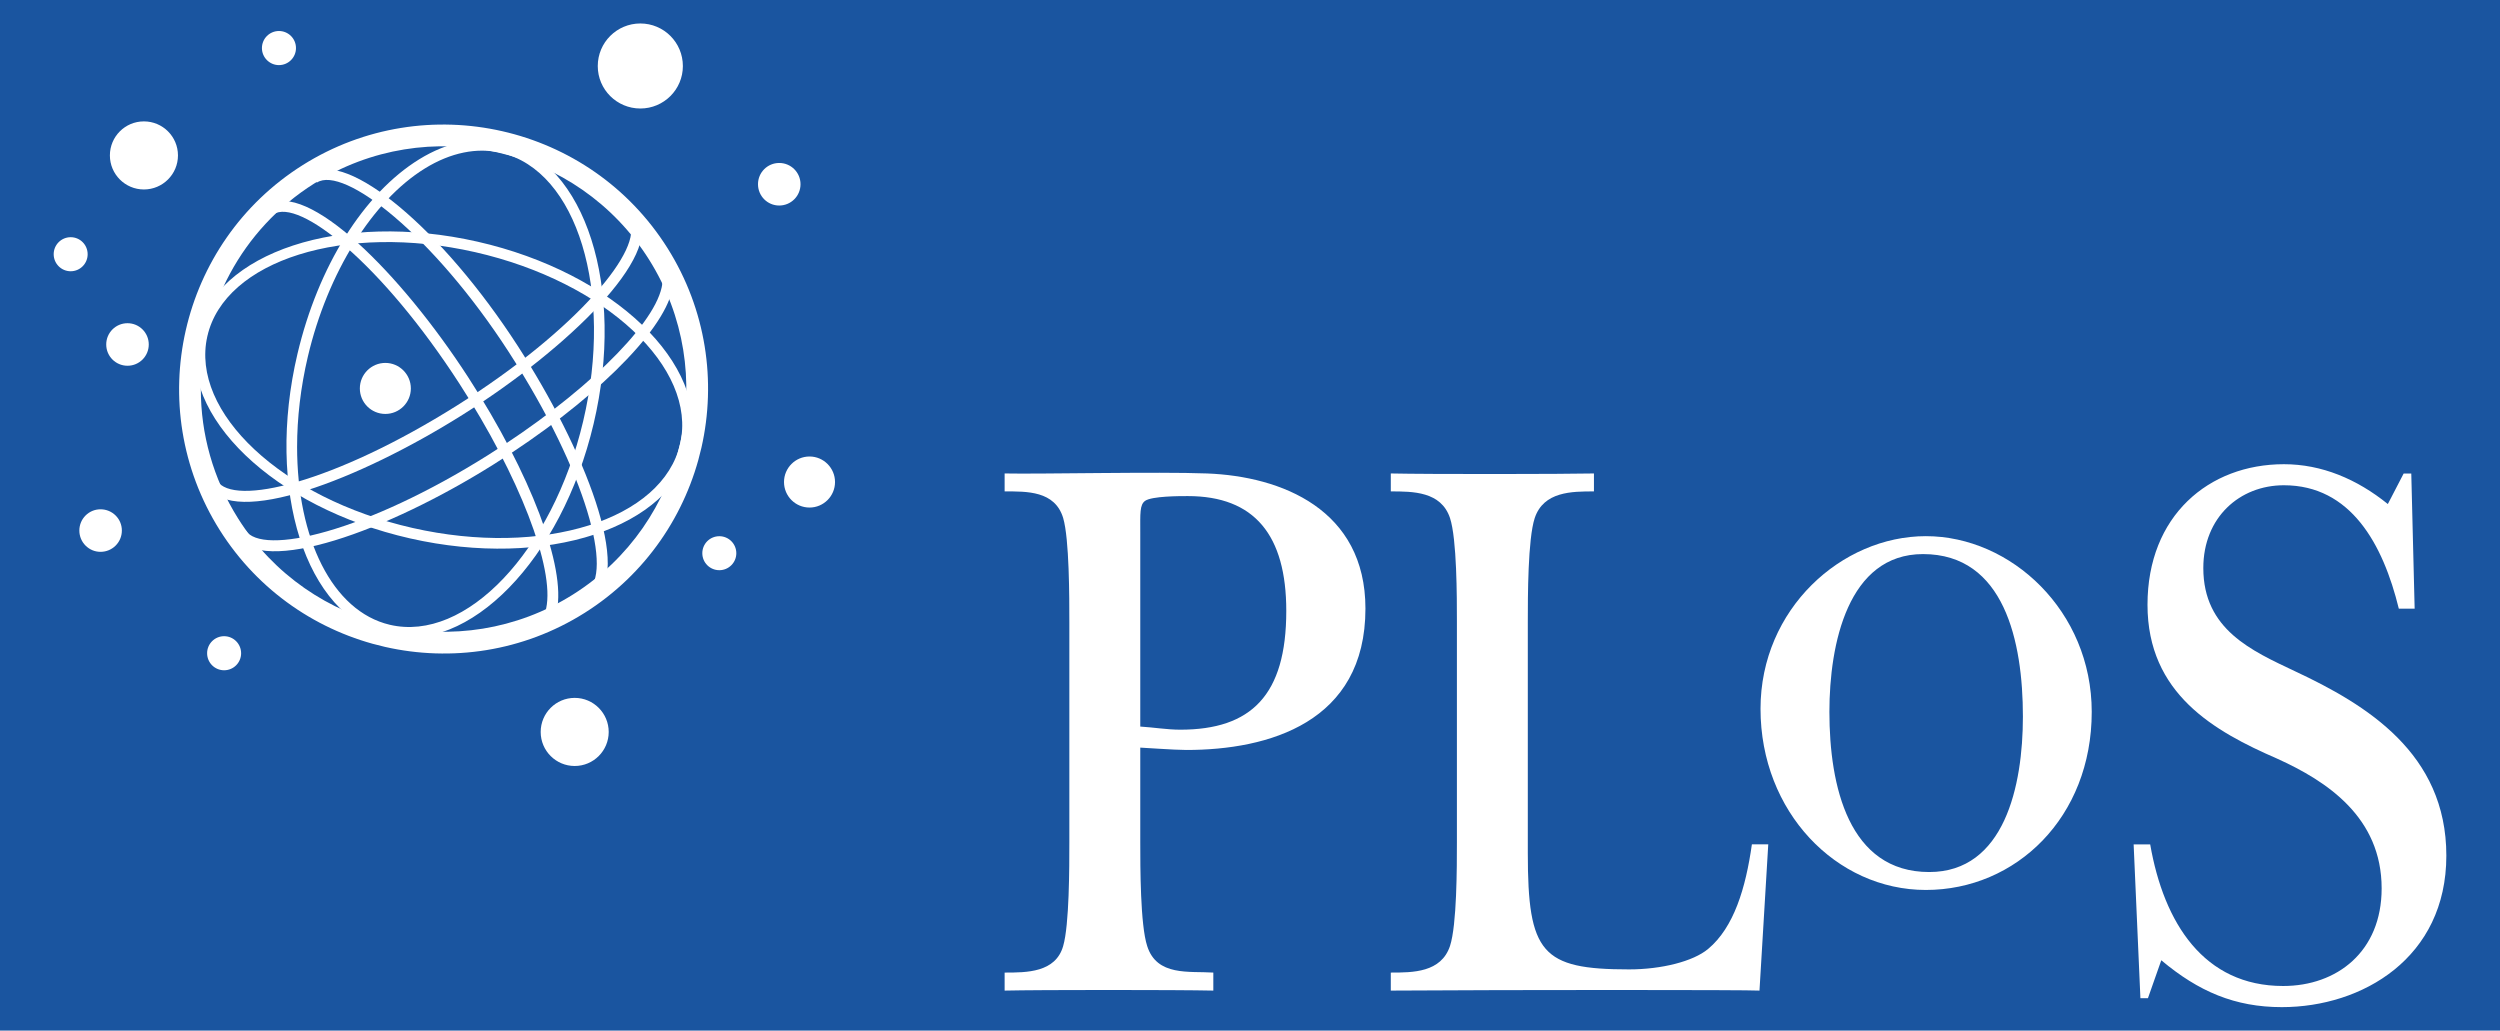 <?xml version="1.0" encoding="UTF-8" standalone="no"?>
<!-- Created with Inkscape (http://www.inkscape.org/) -->
<svg id="svg2443" xmlns="http://www.w3.org/2000/svg" xml:space="preserve" height="73.804" width="179.03" version="1.0"><defs id="defs2446"><clipPath id="clipPath2494"><path id="path2496" d="m0 0h594v783h-594v-783z"/></clipPath></defs><g id="g4474" transform="translate(-159.78 -77.047)"><rect id="rect3687" height="73.804" width="179.03" y="77.047" x="159.78" fill="#1a55a0"/><g id="g2490" fill="#fff" transform="matrix(1.25 0 0 -1.25 -39.238 991.74)"><g id="g2492" fill="#fff" clip-path="url(#clipPath2494)"><g id="g2498" transform="translate(196.4 716.88)"><path id="path2500" d="m0 0c4.085-6.493 2.13-15.101-4.361-19.186s-15.099-2.13-19.185 4.359c-1.445 2.298-2.134 4.86-2.134 7.392 0 4.626 2.301 9.154 6.495 11.795 6.493 4.085 15.1 2.129 19.185-4.36m-19.847 5.415v-0.001c-7.072-4.451-9.203-13.829-4.753-20.903 4.454-7.071 13.83-9.203 20.903-4.751 7.071 4.452 9.203 13.83 4.751 20.902-4.451 7.071-13.826 9.202-20.901 4.753" fill="#fff"/></g><g id="g2502" transform="translate(182.84 701.51)"><path id="path2504" d="m0 0c-7.467 1.698-12.737 6.624-11.747 10.979 0.989 4.353 7.871 6.516 15.341 4.82 7.466-1.7 12.736-6.624 11.746-10.978-0.989-4.355-7.872-6.518-15.34-4.821m-12.348 11.116c-1.066-4.688 4.414-9.943 12.212-11.716 7.799-1.773 15.012 0.597 16.079 5.284 1.063 4.687-4.415 9.941-12.212 11.715-7.802 1.771-15.015-0.597-16.079-5.283" fill="#fff"/></g><g id="g2506" transform="translate(183.55 722.1)"><path id="path2508" d="m0 0c1.481 0.915 2.996 1.224 4.382 0.897 4.345-1.027 6.451-7.925 4.691-15.378-1.763-7.454-6.732-12.683-11.079-11.657-3.302 0.78-5.309 4.955-5.309 10.188 0 1.649 0.199 3.404 0.62 5.191 1.131 4.785 3.696 8.909 6.695 10.759m-0.325 0.525c-3.179-1.964-5.785-6.13-6.969-11.143-1.836-7.784 0.472-15.018 5.147-16.12 4.677-1.105 9.98 4.329 11.82 12.116 1.837 7.783-0.474 15.013-5.15 16.119-1.548 0.365-3.223 0.029-4.848-0.972" fill="#fff"/></g><g id="g2510" transform="translate(177.03 721.82)"><path id="path2512" d="m0 0l0.339-0.524c1.536 0.995 6.67-3.028 10.989-9.703 4.523-6.999 5.97-12.733 4.482-13.702l0.339-0.522c2.339 1.52-0.468 8.638-4.3 14.563-4.337 6.707-9.765 11.235-11.849 9.888" fill="#fff"/></g><g id="g2514" transform="translate(174.54 720)"><path id="path2516" d="m0 0l0.336-0.523c1.463 0.944 6.201-2.81 10.66-9.706 3.419-5.279 5.462-10.57 4.969-12.868-0.085-0.399-0.248-0.679-0.483-0.831l0.337-0.524c0.38 0.246 0.634 0.659 0.755 1.225 0.532 2.485-1.499 7.845-5.056 13.336-3.885 6.008-9.257 11.351-11.518 9.891" fill="#fff"/></g><g id="g2518" transform="translate(197.03 716.23)"><path id="path2520" d="m0 0c0.148-0.238 0.177-0.559 0.088-0.956-0.519-2.289-4.601-6.229-9.925-9.58-7.019-4.417-12.969-5.817-13.919-4.312l-0.527-0.331c1.465-2.323 8.663 0.27 14.778 4.117 5.54 3.485 9.638 7.492 10.2 9.968 0.128 0.564 0.071 1.044-0.169 1.425l-0.526-0.331z" fill="#fff"/></g><g id="g2522" transform="translate(195.24 719.07)"><path id="path2524" d="m0 0c0.925-1.473-2.887-6.164-9.837-10.541-7.058-4.439-12.811-5.813-13.756-4.312l-0.528-0.331c1.488-2.363 8.641 0.356 14.616 4.118 6.056 3.813 11.464 9.12 10.03 11.397l-0.525-0.331z" fill="#fff"/></g><g id="g2526" transform="translate(193.46 727.97)"><path id="path2528" d="m0 0c0-1.344 1.094-2.432 2.439-2.432 1.344 0 2.437 1.088 2.437 2.432 0 1.351-1.093 2.44-2.437 2.44-1.345 0-2.439-1.089-2.439-2.44" fill="#fff"/></g><g id="g2530" transform="translate(174.22 729)"><path id="path2532" d="m0 0c0-0.536 0.438-0.976 0.976-0.976 0.54 0.001 0.975 0.439 0.975 0.976 0 0.54-0.435 0.978-0.975 0.978-0.538 0-0.976-0.438-0.976-0.978" fill="#fff"/></g><g id="g2534" transform="translate(171.08 694.33)"><path id="path2536" d="m0 0c0-0.54 0.437-0.975 0.974-0.975 0.538 0 0.974 0.435 0.974 0.975 0 0.539-0.437 0.977-0.974 0.977s-0.975-0.438-0.974-0.977" fill="#fff"/></g><g id="g2538" transform="translate(162.29 717.19)"><path id="path2540" d="m0 0c0-0.538 0.436-0.976 0.974-0.976 0.537 0 0.972 0.438 0.972 0.976 0 0.539-0.434 0.975-0.972 0.975-0.539 0-0.974-0.436-0.974-0.975" fill="#fff"/></g><g id="g2542" transform="translate(199.45 700.06)"><path id="path2544" d="m0 0c0-0.536 0.433-0.972 0.976-0.972 0.534 0 0.972 0.435 0.972 0.972 0 0.54-0.438 0.975-0.971 0.975-0.544 0-0.977-0.435-0.977-0.975" fill="#fff"/></g><g id="g2546" transform="translate(179.83 709.5)"><path id="path2548" d="m0 0c0-0.806 0.654-1.46 1.462-1.46 0.803 0 1.46 0.654 1.46 1.46s-0.657 1.463-1.46 1.463c-0.807 0-1.462-0.657-1.462-1.463" fill="#fff"/></g><g id="g2550" transform="translate(204.13 704.14)"><path id="path2552" d="m0 0c0-0.808 0.653-1.463 1.463-1.463 0.803 0 1.46 0.655 1.46 1.463 0 0.805-0.657 1.462-1.46 1.462-0.81 0-1.463-0.657-1.463-1.462" fill="#fff"/></g><g id="g2554" transform="translate(202.64 721.2)"><path id="path2556" d="m0 0c0-0.675 0.544-1.22 1.215-1.22 0.674 0 1.221 0.545 1.221 1.22 0 0.674-0.547 1.218-1.22 1.218-0.672 0-1.216-0.544-1.216-1.218" fill="#fff"/></g><g id="g2558" transform="translate(165.51 722.85)"><path id="path2560" d="m0 0c0-1.076 0.872-1.95 1.948-1.95 1.078 0 1.952 0.874 1.952 1.95 0 1.077-0.874 1.951-1.952 1.95-1.076 0.001-1.949-0.873-1.948-1.95" fill="#fff"/></g><g id="g2562" transform="translate(190.19 689.82)"><path id="path2564" d="m0 0c0-1.075 0.872-1.949 1.949-1.949 1.076 0 1.948 0.874 1.948 1.949 0 1.076-0.872 1.953-1.948 1.953-1.077 0-1.949-0.875-1.949-1.953" fill="#fff"/></g><g id="g2566" transform="translate(163.76 701.36)"><path id="path2568" d="m0 0c0-0.674 0.544-1.22 1.213-1.22 0.678 0 1.223 0.546 1.223 1.22s-0.545 1.217-1.223 1.217c-0.669 0-1.213-0.543-1.213-1.217" fill="#fff"/></g><g id="g2570" transform="translate(165.3 712.02)"><path id="path2572" d="m0 0c0-0.675 0.546-1.219 1.219-1.219 0.674 0 1.218 0.544 1.218 1.219 0 0.672-0.544 1.218-1.218 1.218-0.673 0-1.219-0.544-1.219-1.218" fill="#fff"/></g><g id="g2574" transform="translate(224.54 690.13)"><path id="path2576" d="m0 0c0.749-0.045 1.539-0.179 2.289-0.179 4.063 0 6.076 1.971 6.076 6.803 0 4.341-1.816 6.58-5.642 6.58-0.474 0-2.053 0-2.444-0.272-0.316-0.225-0.279-0.714-0.279-1.835v-11.097zm0-6.62c0-1.431 0-4.743 0.396-5.953 0.553-1.747 2.406-1.43 3.789-1.521v-1.032c-2.053 0.047-9.982 0.047-11.956 0v1.032c1.263-0.001 2.92-0.001 3.354 1.521 0.354 1.21 0.354 4.522 0.354 5.954v12.57c0 1.478-0.001 4.79-0.354 5.998-0.474 1.566-2.091 1.523-3.354 1.523v1.028c2.011-0.044 8.775 0.108 11.598 0 4.263-0.164 9.073-2.061 9.073-7.741 0-6.533-5.56-8.1-10.257-8.1-0.709 0-2.486 0.135-2.643 0.135v-5.414z" fill="#fff"/></g><g id="g2578" transform="translate(242.68 696.13)"><path id="path2580" d="m0 0c0 1.429 0 4.741-0.396 5.949-0.51 1.523-2.129 1.523-3.391 1.523v1.028c2.223-0.05 9.953-0.037 11.638 0v-1.028c-1.261 0-2.88 0-3.392-1.523-0.397-1.208-0.397-4.52-0.397-5.949v-13.248c0-5.73 0.789-6.664 5.8-6.664 1.857 0 3.677 0.457 4.53 1.172 1.481 1.235 2.153 3.49 2.508 5.994h0.938l-0.503-8.38c-0.67 0.046-14.336 0.046-21.122 0v1.032c1.262 0 2.881 0 3.391 1.521 0.396 1.209 0.396 4.522 0.396 5.952v12.621z" fill="#fff"/></g><g id="g2582" transform="translate(264.02 690.97)"><path id="path2584" d="m0 0c0-4.25 1.105-9.174 5.72-9.174 4.303 0 5.367 4.924 5.366 8.907 0 4.293-1.063 9.308-5.721 9.308-4.302 0-5.365-5.147-5.365-9.041m15.029 0c0-6.042-4.337-10.201-9.505-10.201-5.127 0-9.47 4.472-9.47 10.378 0 5.729 4.658 9.891 9.47 9.891 4.892 0 9.505-4.295 9.505-10.068" fill="#fff"/></g><g id="g2586" transform="translate(281.45 683.38)"><path id="path2588" d="m0 0h0.948c0.786-4.517 3.08-8.113 7.618-8.113 3.078 0 5.642 1.966 5.642 5.59 0 4.071-3.118 6.138-5.993 7.438-3.593 1.563-7.421 3.712-7.421 8.813 0 5.099 3.51 8.052 7.814 8.052 2.167 0 4.18-0.849 5.955-2.282l0.906 1.748h0.437l0.193-7.742h-0.907c-0.908 3.711-2.76 7.07-6.584 7.07-2.526 0-4.616-1.833-4.616-4.743 0-3.535 2.796-4.746 5.243-5.908 4.108-1.922 8.68-4.705 8.68-10.567 0-5.861-4.812-8.68-9.426-8.68-2.686 0-4.773 0.896-6.905 2.685l-0.764-2.172h-0.432l-0.388 8.811z" fill="#fff"/></g></g></g></g></svg>
